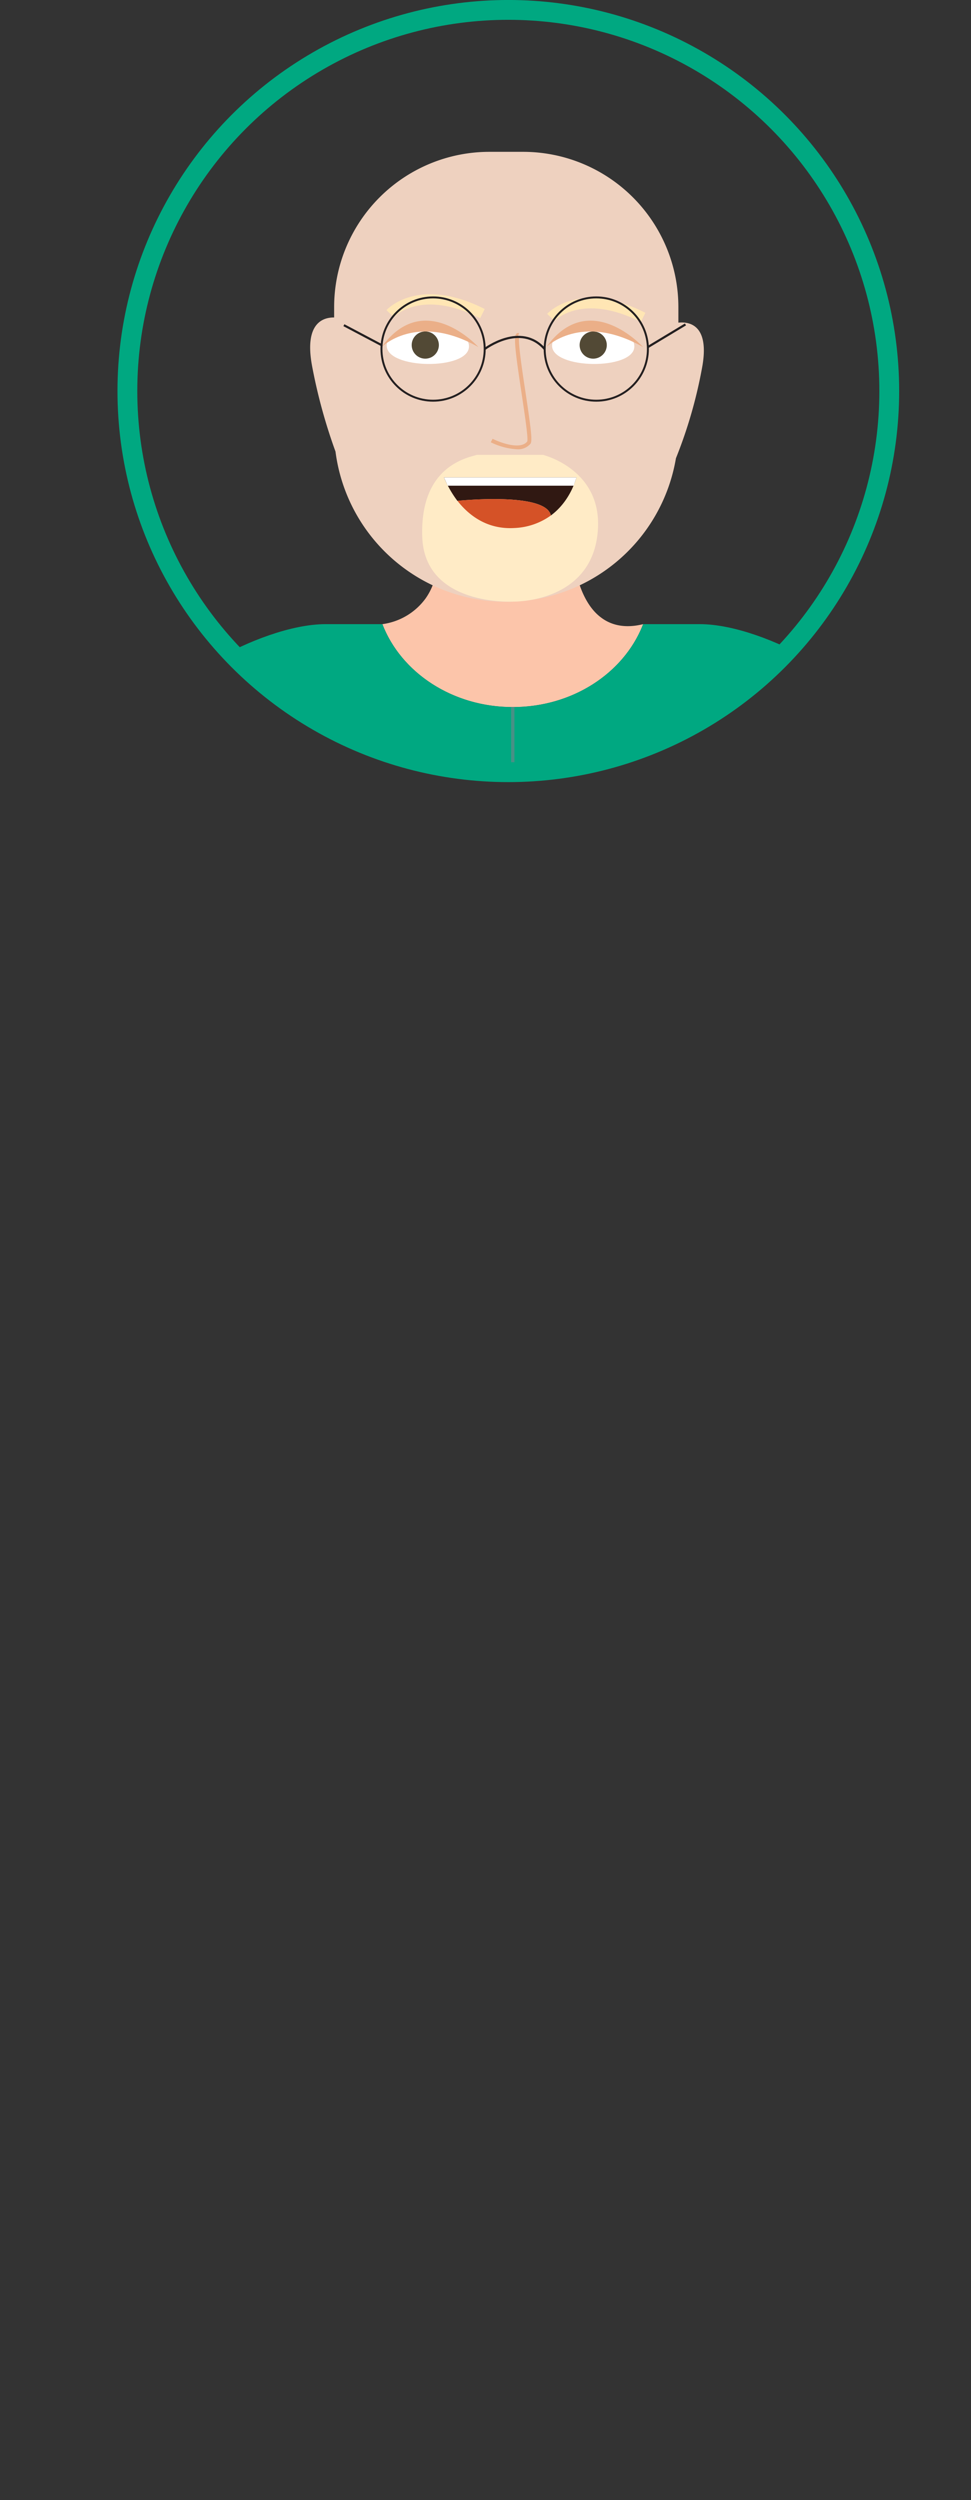 <svg xmlns="http://www.w3.org/2000/svg" xmlns:xlink="http://www.w3.org/1999/xlink" viewBox="0 0 277.84 714.94"><rect x="0" y="0" width="277.84" height="714.94" fill="#333333" stroke="none"/><defs><style>.cls-1,.cls-14,.cls-15,.cls-17{fill:none;stroke-miterlimit:10;}.cls-1{stroke:#00a881;stroke-width:5.67px;}.cls-2{clip-path:url(#clip-path);}.cls-3{fill:#fcc5aa;}.cls-4{fill:#dce6e0;}.cls-5{fill:#d9dceb;}.cls-6{fill:#eed1bf;}.cls-7{fill:#ffebc6;}.cls-8{fill:#fff;}.cls-9{fill:#524935;}.cls-10{fill:#ebaf88;}.cls-11{fill:#ffe6b4;}.cls-12{fill:#301812;}.cls-13{fill:#d55227;}.cls-14,.cls-15{stroke:#231f20;}.cls-14{stroke-width:0.62px;}.cls-15{stroke-width:0.56px;}.cls-16{fill:#00a881;}.cls-17{stroke:#499086;stroke-width:0.95px;}.cls-18{fill:#017dad;}.cls-19{fill:#44515d;}.cls-20{fill:#499086;}</style><clipPath id="clip-path" transform="translate(33.61)"><circle id="Krog" class="cls-1" cx="111.83" cy="111.83" r="109"/></clipPath></defs><g id="Layer_2" data-name="Layer 2"><g id="Layer_1-2" data-name="Layer 1"><g class="cls-2"><path id="Vrat" class="cls-3" d="M150.42,178.49l-.21.53c-5.49,13.54-20,23.2-37.1,23.2-17.29,0-32-9.91-37.3-23.71h-.15a18.31,18.31,0,0,0,12.53-7.4,18,18,0,0,0,2-3.72A25.58,25.58,0,0,0,92,158.56h38.38a36.91,36.91,0,0,0,1.89,8.82c1.18,3.37,3.09,7,6.14,9.24C141.26,178.78,145.25,179.79,150.42,178.49Z" transform="translate(33.61)"/><ellipse class="cls-4" cx="138.92" cy="699.11" rx="138.92" ry="15.83"/><path class="cls-5" d="M225.57,390l-48.77-2.13v-157s11.27-65,28.6-29.73Q219.8,299.9,225.57,390Z" transform="translate(33.61)"/><path id="Koza" class="cls-6" d="M167.22,105.48a133.55,133.55,0,0,1-7.42,25.57,49.25,49.25,0,0,1-97.41-1.91A155.45,155.45,0,0,1,55.75,105C53.29,92.35,58.86,90.75,62,90.79V87.85a44.43,44.43,0,0,1,44.43-44.43h9.66A44.43,44.43,0,0,1,160.5,87.85v4.42C163,92,169.78,92.28,167.22,105.48Z" transform="translate(33.61)"/><path id="Brki" class="cls-7" d="M121.71,130.07s18.19,4.35,15.56,23.4-24,18.57-24,18.57-25.42,1.47-26.06-18.57,12.58-22.49,15.67-23.4Z" transform="translate(33.61)"/><path class="cls-8" d="M100.58,99.1c.09-7.58-23.45-7.87-23.54-.29C77,105.65,100.5,105.94,100.58,99.1Z" transform="translate(33.61)"/><path class="cls-8" d="M147.9,99.1c.09-7.58-23.45-7.87-23.54-.29C124.27,105.65,147.81,105.94,147.9,99.1Z" transform="translate(33.61)"/><circle class="cls-9" cx="121.69" cy="98.68" r="3.89"/><circle class="cls-9" cx="169.74" cy="98.68" r="3.89"/><path id="Oci" class="cls-10" d="M75.58,99.26s10-10.05,27.7,0C103.28,99.26,87.89,82.24,75.58,99.26Z" transform="translate(33.61)"/><path id="Oci-2" data-name="Oci" class="cls-10" d="M122.71,99.26s10-10.05,27.7,0C150.41,99.26,135,82.24,122.71,99.26Z" transform="translate(33.61)"/><path class="cls-6" d="M114.73,95.77l-.4,1.56C114.31,96.26,114.43,95.68,114.73,95.77Z" transform="translate(33.61)"/><path id="Nos" class="cls-10" d="M114.26,128.48a19.53,19.53,0,0,1-7.44-2l.52-1c2.11,1.06,8,3.28,9.92.75.32-.85-.77-8-1.64-13.82-1.86-12.29-2.3-16.23-1.44-17a.76.76,0,0,1,.72-.15l-.35,1.11a.4.4,0,0,0,.44-.16c-.5,1,.81,9.68,1.77,16,1.61,10.7,2,13.92,1.42,14.69A4.65,4.65,0,0,1,114.26,128.48Z" transform="translate(33.61)"/><g id="Obrve"><path class="cls-11" d="M103.78,91c-16.77-8.46-24.37-.65-24.69-.31l-2.12-2c.36-.41,9.27-9.82,28.11-.32Z" transform="translate(33.61)"/></g><g id="Obrve-2" data-name="Obrve"><g id="Obrve-3" data-name="Obrve"><path id="Obrve-4" data-name="Obrve" class="cls-11" d="M149.76,92.07c-16.9-8.52-24.61-.39-24.68-.31l-2.13-2c.36-.4,9.27-9.82,28.11-.31Z" transform="translate(33.61)"/></g></g><path class="cls-12" d="M131.36,136.52c-.09,0-1.53,6.58-7.35,10.9-1.38-6.86-26.65-4.19-26.74-4.18a31.51,31.51,0,0,1-3.85-6.72Z" transform="translate(33.61)"/><path class="cls-13" d="M124,147.42h0A19.14,19.14,0,0,1,113.57,151c-7.92.47-13.15-3.77-16.3-7.79C97.36,143.23,122.63,140.56,124,147.42Z" transform="translate(33.61)"/><polygon class="cls-12" points="130.89 143.24 130.89 143.24 130.89 143.24 130.89 143.24"/><polygon class="cls-8" points="127.03 136.52 128.11 138.9 164.16 138.9 164.97 136.52 127.03 136.52"/><g id="Ocala"><path class="cls-14" d="M105.07,99.82s10.32-7.8,17.16,0" transform="translate(33.61)"/><line class="cls-14" x1="98.4" y1="93" x2="109.15" y2="98.68"/><line class="cls-14" x1="196.14" y1="92.78" x2="185.39" y2="99.25"/><circle class="cls-15" cx="123.92" cy="99.82" r="14.77"/><circle class="cls-15" cx="170.62" cy="99.82" r="14.77"/></g><path class="cls-5" d="M.65,390l48.78-2.13v-157s-11.28-65-28.61-29.73Q6.44,299.9.65,390Z" transform="translate(33.61)"/><path id="Pulover" class="cls-16" d="M205.28,200.08l-.41.06c-5.35.94-11.87,8.69-18,27.46V400.45H39.31V227.6c-6.09-18.77-12.6-26.52-18-27.46l-.41-.06c-12.85-1.45,19-21.59,38.64-21.59H75.81c5.33,13.8,20,23.71,37.3,23.71,17.08,0,31.61-9.66,37.1-23.2.08-.17.14-.34.21-.51h16.22C186.29,178.49,218.13,198.63,205.28,200.08Z" transform="translate(33.61)"/><line id="Zadrga" class="cls-17" x1="146.73" y1="400.47" x2="146.73" y2="202.22"/><polygon id="Hlace" class="cls-18" points="220.4 400.47 220.4 450.28 197.23 667.18 168.41 677.4 146.99 450.28 146.73 450.28 122.34 677.4 122.23 677.4 93.48 667.21 72.92 450.28 72.92 400.47 220.4 400.47"/><path id="Koza-2" data-name="Koza" class="cls-6" d="M15,389.35s-5.53,43.56,24.32,47.94v-49Z" transform="translate(33.61)"/><path id="Koza-3" data-name="Koza" class="cls-6" d="M211.11,389.41s5.53,43.56-24.32,47.94v-49Z" transform="translate(33.61)"/><path class="cls-19" d="M206.88,699H134.8V677.4l28.82-10.22s0,.05,0,.08c-1.25,12.27,9.29,14.13,9.29,14.13C216.39,677.35,206.88,699,206.88,699Z" transform="translate(33.61)"/><path class="cls-19" d="M88.62,677.4V699H16.54s-9.51-21.6,34-17.56c0,0,10.59-1.87,9.27-14.21l.08,0Z" transform="translate(33.61)"/><circle id="Gumb" class="cls-20" cx="159.1" cy="238.72" r="3.72"/><circle id="Gumb-2" data-name="Gumb" class="cls-20" cx="134.74" cy="238.72" r="3.72"/><circle id="Gumb-3" data-name="Gumb" class="cls-20" cx="159.1" cy="266.76" r="3.72"/><circle id="Gumb-4" data-name="Gumb" class="cls-20" cx="134.74" cy="266.76" r="3.72"/><circle id="Gumb-5" data-name="Gumb" class="cls-20" cx="159.1" cy="294.8" r="3.72"/><circle id="Gumb-6" data-name="Gumb" class="cls-20" cx="134.74" cy="294.8" r="3.72"/><circle id="Gumb-7" data-name="Gumb" class="cls-20" cx="159.1" cy="322.84" r="3.72"/><circle id="Gumb-8" data-name="Gumb" class="cls-20" cx="134.74" cy="322.84" r="3.72"/><circle id="Gumb-9" data-name="Gumb" class="cls-20" cx="159.1" cy="350.89" r="3.72"/><circle id="Gumb-10" data-name="Gumb" class="cls-20" cx="134.74" cy="350.89" r="3.72"/></g><circle id="Krog-2" data-name="Krog" class="cls-1" cx="145.45" cy="111.83" r="109"/></g></g></svg>